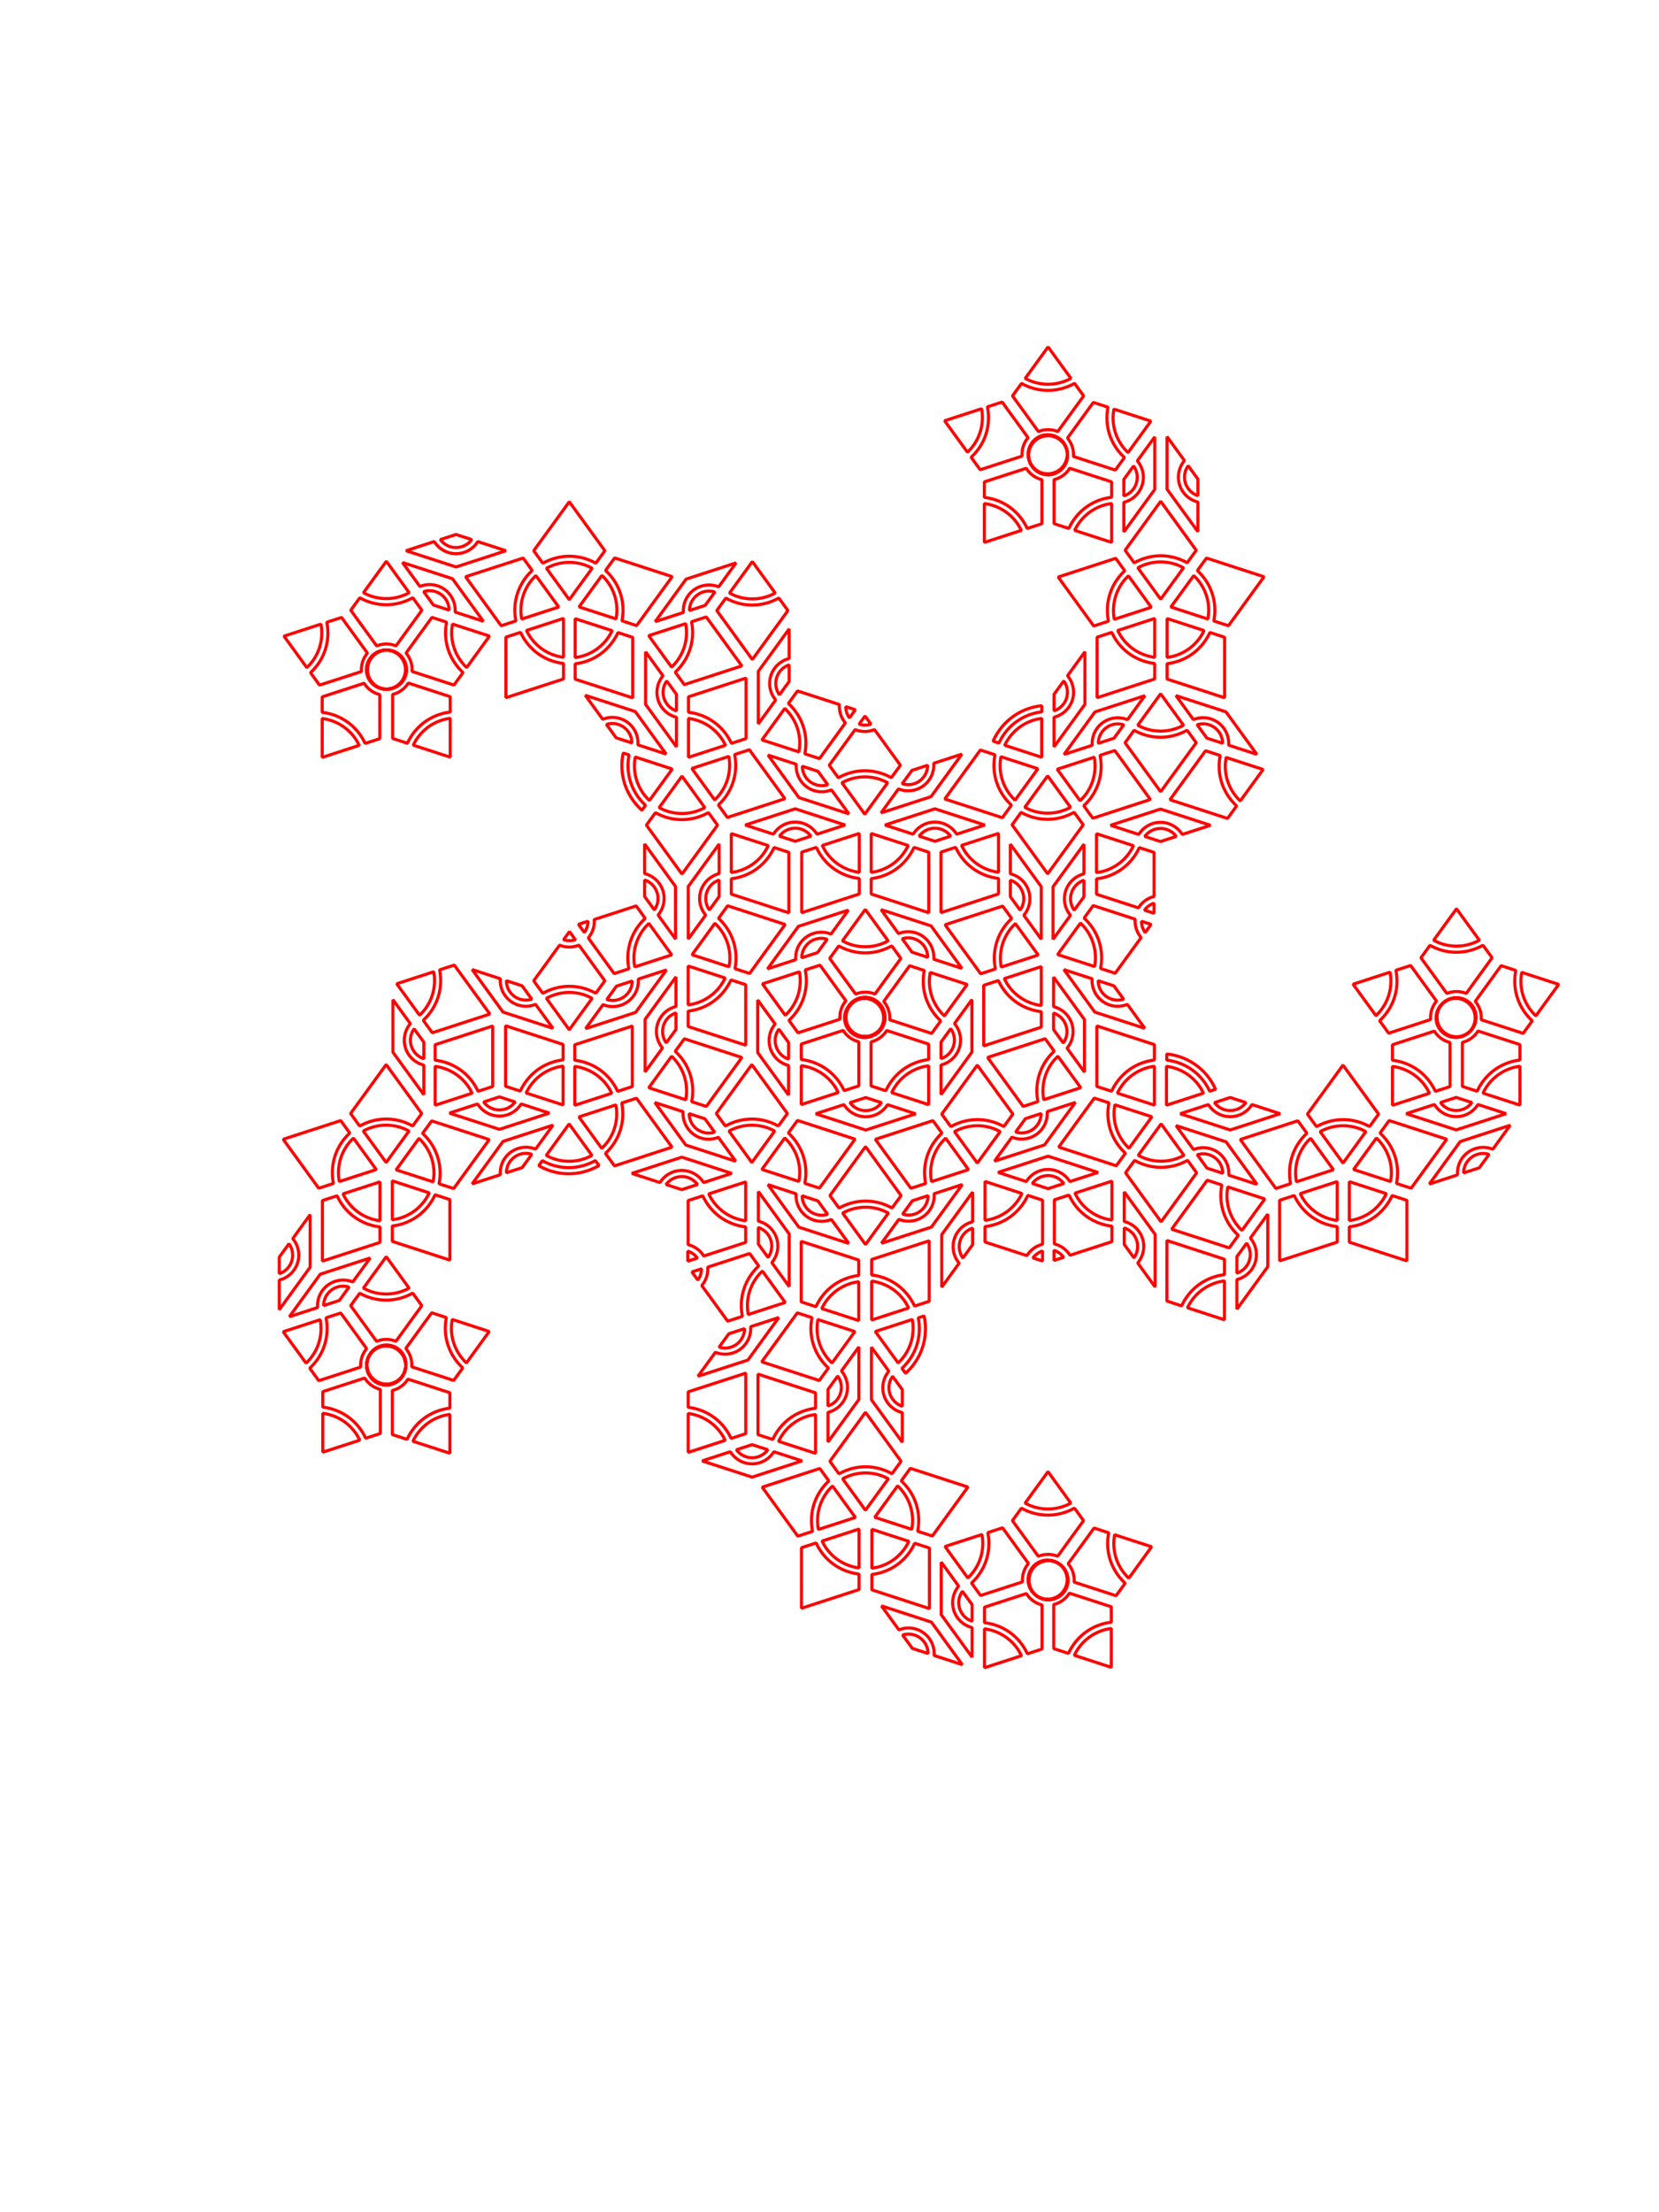 <?xml version="1.0" encoding="UTF-8" standalone="no"?>
<!-- Created with Inkscape (http://www.inkscape.org/) -->

<svg
   xmlns:dc="http://purl.org/dc/elements/1.1/"
   xmlns:cc="http://creativecommons.org/ns#"
   xmlns:rdf="http://www.w3.org/1999/02/22-rdf-syntax-ns#"
   xmlns:svg="http://www.w3.org/2000/svg"
   xmlns="http://www.w3.org/2000/svg"
   xmlns:xlink="http://www.w3.org/1999/xlink"
   xmlns:sodipodi="http://sodipodi.sourceforge.net/DTD/sodipodi-0.dtd"
   xmlns:inkscape="http://www.inkscape.org/namespaces/inkscape"
   width="6in"
   height="8in"
   viewBox="0 0 540 720"
   id="svg4136"
   version="1.1"
   inkscape:version="0.91 r13725"
   sodipodi:docname="penrose-curves-c6-clean-other.svg">
  <defs
     id="defs4138" />
  <sodipodi:namedview
     id="base"
     pagecolor="#ffffff"
     bordercolor="#666666"
     borderopacity="1.0"
     inkscape:pageopacity="0.0"
     inkscape:pageshadow="2"
     inkscape:zoom="0.98994949"
     inkscape:cx="261.4787"
     inkscape:cy="406.77736"
     inkscape:document-units="px"
     inkscape:current-layer="layer1"
     showgrid="false"
     units="in"
     height="12in"
     width="8in"
     inkscape:object-paths="true"
     inkscape:snap-intersection-paths="true"
     inkscape:object-nodes="true"
     inkscape:snap-smooth-nodes="true"
     inkscape:snap-object-midpoints="true"
     inkscape:snap-center="true"
     inkscape:snap-global="true"
     inkscape:window-width="1912"
     inkscape:window-height="1057"
     inkscape:window-x="0"
     inkscape:window-y="0"
     inkscape:window-maximized="1" />
  <g
     inkscape:label="Calque 1"
     inkscape:groupmode="layer"
     id="layer1"
     transform="translate(0,-332.362)"
     style="display:inline">
    <g
       id="g44651"
       inkscape:transform-center-x="-17.701974"
       inkscape:transform-center-y="-3.3664789">
      <use
         style="opacity:1"
         height="100%"
         width="100%"
         transform="matrix(0.309,0.951,-0.951,0.309,825.558,190.695)"
         id="use11642"
         inkscape:transform-center-y="79.971077"
         inkscape:transform-center-x="561.91671"
         xlink:href="#g11011"
         y="0"
         x="0" />
      <use
         style="opacity:1"
         height="100%"
         width="100%"
         transform="matrix(-0.809,0.588,-0.588,-0.809,899.308,1034.774)"
         id="use11644"
         inkscape:transform-center-y="-438.72823"
         inkscape:transform-center-x="204.06451"
         xlink:href="#g11011"
         y="0"
         x="0" />
      <use
         style="opacity:1"
         height="100%"
         width="100%"
         transform="matrix(-0.809,-0.588,0.588,-0.809,119.33,1365.75)"
         id="use11646"
         inkscape:transform-center-y="-378.41175"
         inkscape:transform-center-x="-300.37416"
         xlink:href="#g11011"
         y="0"
         x="0" />
      <use
         style="opacity:1"
         height="100%"
         width="100%"
         transform="matrix(0.309,-0.951,0.951,0.309,-436.473,726.224)"
         id="use11648"
         inkscape:transform-center-y="196.88025"
         inkscape:transform-center-x="-532.14816"
         xlink:href="#g11011"
         y="0"
         x="0" />
      <g
         style="opacity:1"
         transform="matrix(1,0,0,-1,0,1340.991)"
         inkscape:label="#g11667"
         id="g11011">
        <g
           id="use10956"
           style="display:inline;opacity:1;stroke-linejoin:bevel"
           transform="matrix(-0.809,0.588,-0.588,-0.809,870.747,1149.416)">
          <path
             id="path43335"
             style="color:#000000;font-style:normal;font-variant:normal;font-weight:normal;font-stretch:normal;font-size:medium;line-height:normal;font-family:sans-serif;text-indent:0;text-align:start;text-decoration:none;text-decoration-line:none;text-decoration-style:solid;text-decoration-color:#000000;letter-spacing:normal;word-spacing:normal;text-transform:none;direction:ltr;block-progression:tb;writing-mode:lr-tb;baseline-shift:baseline;text-anchor:start;white-space:normal;clip-rule:nonzero;display:inline;overflow:visible;visibility:visible;opacity:1;isolation:auto;mix-blend-mode:normal;color-interpolation:sRGB;color-interpolation-filters:linearRGB;solid-color:#000000;solid-opacity:1;fill:none;fill-opacity:1;fill-rule:evenodd;stroke:#ff0000;stroke-width:1;stroke-linecap:butt;stroke-linejoin:bevel;stroke-miterlimit:4;stroke-dasharray:none;stroke-dashoffset:0;stroke-opacity:1;color-rendering:auto;image-rendering:auto;shape-rendering:auto;text-rendering:auto;enable-background:accumulate"
             d="m 224.023,702.998 10.052,13.834 -1.9e-4,17.1 -5.67,-7.804 c 1.23,-1.455 1.975,-3.332 1.975,-5.38 0,-3.913 -2.716,-7.203 -6.357,-8.104 l -6.9e-4,-9.645 10.052,13.834 m -10.052,3.266 -0.001,-5.385 c 0.559,0.184 1.083,0.438 1.561,0.76 1.69,1.14 2.799,3.074 2.799,5.276 1e-5,1.387 -0.445,2.663 -1.193,3.706 l -3.165,-4.356 -10e-4,-5.385 c 0.559,0.184 1.083,0.438 1.561,0.76 1.69,1.14 2.799,3.074 2.799,5.276 1e-5,1.387 -0.445,2.663 -1.193,3.706 l -3.165,-4.356 -0.001,-5.385"
             inkscape:connector-curvature="0"
             sodipodi:nodetypes="ccccsccccccsccccsccc" />
        </g>
        <g
           id="use10973"
           style="display:inline;opacity:1"
           transform="matrix(-1,0,0,1,444.046,-27.638)">
          <path
             style="color:#000000;font-style:normal;font-variant:normal;font-weight:normal;font-stretch:normal;font-size:medium;line-height:normal;font-family:sans-serif;text-indent:0;text-align:start;text-decoration:none;text-decoration-line:none;text-decoration-style:solid;text-decoration-color:#000000;letter-spacing:normal;word-spacing:normal;text-transform:none;direction:ltr;block-progression:tb;writing-mode:lr-tb;baseline-shift:baseline;text-anchor:start;white-space:normal;clip-rule:nonzero;display:inline;overflow:visible;visibility:visible;opacity:1;isolation:auto;mix-blend-mode:normal;color-interpolation:sRGB;color-interpolation-filters:linearRGB;solid-color:#000000;solid-opacity:1;fill:none;fill-opacity:1;fill-rule:evenodd;stroke:#ff0000;stroke-width:1;stroke-linecap:butt;stroke-linejoin:bevel;stroke-miterlimit:4;stroke-dasharray:none;stroke-dashoffset:0;stroke-opacity:1;color-rendering:auto;image-rendering:auto;shape-rendering:auto;text-rendering:auto;enable-background:accumulate"
             d="m 200.053,719.443 -11.58,15.938 18.735,6.088 2.966,-4.082 c -3.494,-3.209 -5.701,-7.798 -5.701,-12.907 0,-1.194 0.123,-2.36 0.351,-3.488 l -4.772,-1.55 -11.58,15.938 m 22.874,0.392 7.44,-10.241 -12.04,-3.912 c -0.172,0.929 -0.273,1.882 -0.273,2.861 3e-5,4.457 1.877,8.46 4.873,11.293 l 7.44,-10.241"
             id="path43379"
             inkscape:connector-curvature="0"
             sodipodi:nodetypes="ccccsccccccscc" />
        </g>
        <g
           id="use10975"
           style="display:inline;opacity:1"
           transform="matrix(-0.309,0.951,0.951,0.309,-384.338,305.063)">
          <path
             style="color:#000000;font-style:normal;font-variant:normal;font-weight:normal;font-stretch:normal;font-size:medium;line-height:normal;font-family:sans-serif;text-indent:0;text-align:start;text-decoration:none;text-decoration-line:none;text-decoration-style:solid;text-decoration-color:#000000;letter-spacing:normal;word-spacing:normal;text-transform:none;direction:ltr;block-progression:tb;writing-mode:lr-tb;baseline-shift:baseline;text-anchor:start;white-space:normal;clip-rule:nonzero;display:inline;overflow:visible;visibility:visible;opacity:1;isolation:auto;mix-blend-mode:normal;color-interpolation:sRGB;color-interpolation-filters:linearRGB;solid-color:#000000;solid-opacity:1;fill:none;fill-opacity:1;fill-rule:evenodd;stroke:#ff0000;stroke-width:1;stroke-linecap:butt;stroke-linejoin:bevel;stroke-miterlimit:4;stroke-dasharray:none;stroke-dashoffset:0;stroke-opacity:1;color-rendering:auto;image-rendering:auto;shape-rendering:auto;text-rendering:auto;enable-background:accumulate"
             d="m 200.053,719.443 -11.58,15.938 18.735,6.088 2.966,-4.082 c -3.494,-3.209 -5.701,-7.798 -5.701,-12.907 0,-1.194 0.123,-2.36 0.351,-3.488 l -4.772,-1.55 -11.58,15.938 m 22.874,0.392 7.44,-10.241 -12.04,-3.912 c -0.172,0.929 -0.273,1.882 -0.273,2.861 3e-5,4.457 1.877,8.46 4.873,11.293 l 7.44,-10.241"
             id="path43383"
             inkscape:connector-curvature="0"
             sodipodi:nodetypes="ccccsccccccscc" />
        </g>
        <g
           id="use10977"
           style="display:inline;opacity:1"
           transform="matrix(0.809,0.588,0.588,-0.809,-323.926,1195.68)">
          <path
             style="color:#000000;font-style:normal;font-variant:normal;font-weight:normal;font-stretch:normal;font-size:medium;line-height:normal;font-family:sans-serif;text-indent:0;text-align:start;text-decoration:none;text-decoration-line:none;text-decoration-style:solid;text-decoration-color:#000000;letter-spacing:normal;word-spacing:normal;text-transform:none;direction:ltr;block-progression:tb;writing-mode:lr-tb;baseline-shift:baseline;text-anchor:start;white-space:normal;clip-rule:nonzero;display:inline;overflow:visible;visibility:visible;opacity:1;isolation:auto;mix-blend-mode:normal;color-interpolation:sRGB;color-interpolation-filters:linearRGB;solid-color:#000000;solid-opacity:1;fill:none;fill-opacity:1;fill-rule:evenodd;stroke:#ff0000;stroke-width:1;stroke-linecap:butt;stroke-linejoin:bevel;stroke-miterlimit:4;stroke-dasharray:none;stroke-dashoffset:0;stroke-opacity:1;color-rendering:auto;image-rendering:auto;shape-rendering:auto;text-rendering:auto;enable-background:accumulate"
             d="m 200.053,719.443 -11.58,15.938 18.735,6.088 2.966,-4.082 c -3.494,-3.209 -5.701,-7.798 -5.701,-12.907 0,-1.194 0.123,-2.36 0.351,-3.488 l -4.772,-1.55 -11.58,15.938 m 22.874,0.392 7.44,-10.241 -12.04,-3.912 c -0.172,0.929 -0.273,1.882 -0.273,2.861 3e-5,4.457 1.877,8.46 4.873,11.293 l 7.44,-10.241"
             id="path43387"
             inkscape:connector-curvature="0"
             sodipodi:nodetypes="ccccsccccccscc" />
        </g>
        <g
           id="use10987"
           style="display:inline;opacity:1;stroke-linejoin:bevel"
           transform="matrix(-1,0,0,-1,444.046,1393.684)">
          <path
             id="path43339"
             style="color:#000000;font-style:normal;font-variant:normal;font-weight:normal;font-stretch:normal;font-size:medium;line-height:normal;font-family:sans-serif;text-indent:0;text-align:start;text-decoration:none;text-decoration-line:none;text-decoration-style:solid;text-decoration-color:#000000;letter-spacing:normal;word-spacing:normal;text-transform:none;direction:ltr;block-progression:tb;writing-mode:lr-tb;baseline-shift:baseline;text-anchor:start;white-space:normal;clip-rule:nonzero;display:inline;overflow:visible;visibility:visible;opacity:1;isolation:auto;mix-blend-mode:normal;color-interpolation:sRGB;color-interpolation-filters:linearRGB;solid-color:#000000;solid-opacity:1;fill:none;fill-opacity:1;fill-rule:evenodd;stroke:#ff0000;stroke-width:1;stroke-linecap:butt;stroke-linejoin:bevel;stroke-miterlimit:4;stroke-dasharray:none;stroke-dashoffset:0;stroke-opacity:1;color-rendering:auto;image-rendering:auto;shape-rendering:auto;text-rendering:auto;enable-background:accumulate"
             d="m 224.023,702.998 10.052,13.834 -1.9e-4,17.1 -5.67,-7.804 c 1.23,-1.455 1.975,-3.332 1.975,-5.38 0,-3.913 -2.716,-7.203 -6.357,-8.104 l -6.9e-4,-9.645 10.052,13.834 m -10.052,3.266 -0.001,-5.385 c 0.559,0.184 1.083,0.438 1.561,0.76 1.69,1.14 2.799,3.074 2.799,5.276 1e-5,1.387 -0.445,2.663 -1.193,3.706 l -3.165,-4.356 -10e-4,-5.385 c 0.559,0.184 1.083,0.438 1.561,0.76 1.69,1.14 2.799,3.074 2.799,5.276 1e-5,1.387 -0.445,2.663 -1.193,3.706 l -3.165,-4.356 -0.001,-5.385"
             inkscape:connector-curvature="0"
             sodipodi:nodetypes="ccccsccccccsccccsccc" />
        </g>
        <g
           id="use10989"
           style="display:inline;opacity:1;stroke-linejoin:bevel"
           transform="matrix(-1,0,0,-1,458.098,1436.929)">
          <path
             id="path43343"
             style="color:#000000;font-style:normal;font-variant:normal;font-weight:normal;font-stretch:normal;font-size:medium;line-height:normal;font-family:sans-serif;text-indent:0;text-align:start;text-decoration:none;text-decoration-line:none;text-decoration-style:solid;text-decoration-color:#000000;letter-spacing:normal;word-spacing:normal;text-transform:none;direction:ltr;block-progression:tb;writing-mode:lr-tb;baseline-shift:baseline;text-anchor:start;white-space:normal;clip-rule:nonzero;display:inline;overflow:visible;visibility:visible;opacity:1;isolation:auto;mix-blend-mode:normal;color-interpolation:sRGB;color-interpolation-filters:linearRGB;solid-color:#000000;solid-opacity:1;fill:none;fill-opacity:1;fill-rule:evenodd;stroke:#ff0000;stroke-width:1;stroke-linecap:butt;stroke-linejoin:bevel;stroke-miterlimit:4;stroke-dasharray:none;stroke-dashoffset:0;stroke-opacity:1;color-rendering:auto;image-rendering:auto;shape-rendering:auto;text-rendering:auto;enable-background:accumulate"
             d="m 224.023,702.998 10.052,13.834 -1.9e-4,17.1 -5.67,-7.804 c 1.23,-1.455 1.975,-3.332 1.975,-5.38 0,-3.913 -2.716,-7.203 -6.357,-8.104 l -6.9e-4,-9.645 10.052,13.834 m -10.052,3.266 -0.001,-5.385 c 0.559,0.184 1.083,0.438 1.561,0.76 1.69,1.14 2.799,3.074 2.799,5.276 1e-5,1.387 -0.445,2.663 -1.193,3.706 l -3.165,-4.356 -10e-4,-5.385 c 0.559,0.184 1.083,0.438 1.561,0.76 1.69,1.14 2.799,3.074 2.799,5.276 1e-5,1.387 -0.445,2.663 -1.193,3.706 l -3.165,-4.356 -0.001,-5.385"
             inkscape:connector-curvature="0"
             sodipodi:nodetypes="ccccsccccccsccccsccc" />
        </g>
        <g
           id="use10991"
           style="display:inline;opacity:1"
           transform="matrix(0.309,0.951,0.951,-0.309,-535.605,772.135)">
          <path
             style="color:#000000;font-style:normal;font-variant:normal;font-weight:normal;font-stretch:normal;font-size:medium;line-height:normal;font-family:sans-serif;text-indent:0;text-align:start;text-decoration:none;text-decoration-line:none;text-decoration-style:solid;text-decoration-color:#000000;letter-spacing:normal;word-spacing:normal;text-transform:none;direction:ltr;block-progression:tb;writing-mode:lr-tb;baseline-shift:baseline;text-anchor:start;white-space:normal;clip-rule:nonzero;display:inline;overflow:visible;visibility:visible;opacity:1;isolation:auto;mix-blend-mode:normal;color-interpolation:sRGB;color-interpolation-filters:linearRGB;solid-color:#000000;solid-opacity:1;fill:none;fill-opacity:1;fill-rule:evenodd;stroke:#ff0000;stroke-width:1;stroke-linecap:butt;stroke-linejoin:bevel;stroke-miterlimit:4;stroke-dasharray:none;stroke-dashoffset:0;stroke-opacity:1;color-rendering:auto;image-rendering:auto;shape-rendering:auto;text-rendering:auto;enable-background:accumulate"
             d="m 200.053,719.443 -11.58,15.938 18.735,6.088 2.966,-4.082 c -3.494,-3.209 -5.701,-7.798 -5.701,-12.907 0,-1.194 0.123,-2.36 0.351,-3.488 l -4.772,-1.55 -11.58,15.938 m 22.874,0.392 7.44,-10.241 -12.04,-3.912 c -0.172,0.929 -0.273,1.882 -0.273,2.861 3e-5,4.457 1.877,8.46 4.873,11.293 l 7.44,-10.241"
             id="path43391"
             inkscape:connector-curvature="0"
             sodipodi:nodetypes="ccccsccccccscc" />
        </g>
        <g
           id="use10993"
           style="display:inline;opacity:1;stroke-linejoin:bevel"
           transform="matrix(0.809,0.588,-0.588,0.809,452.002,2.564)">
          <path
             id="path43347"
             style="color:#000000;font-style:normal;font-variant:normal;font-weight:normal;font-stretch:normal;font-size:medium;line-height:normal;font-family:sans-serif;text-indent:0;text-align:start;text-decoration:none;text-decoration-line:none;text-decoration-style:solid;text-decoration-color:#000000;letter-spacing:normal;word-spacing:normal;text-transform:none;direction:ltr;block-progression:tb;writing-mode:lr-tb;baseline-shift:baseline;text-anchor:start;white-space:normal;clip-rule:nonzero;display:inline;overflow:visible;visibility:visible;opacity:1;isolation:auto;mix-blend-mode:normal;color-interpolation:sRGB;color-interpolation-filters:linearRGB;solid-color:#000000;solid-opacity:1;fill:none;fill-opacity:1;fill-rule:evenodd;stroke:#ff0000;stroke-width:1;stroke-linecap:butt;stroke-linejoin:bevel;stroke-miterlimit:4;stroke-dasharray:none;stroke-dashoffset:0;stroke-opacity:1;color-rendering:auto;image-rendering:auto;shape-rendering:auto;text-rendering:auto;enable-background:accumulate"
             d="m 224.023,702.998 10.052,13.834 -1.9e-4,17.1 -5.67,-7.804 c 1.23,-1.455 1.975,-3.332 1.975,-5.38 0,-3.913 -2.716,-7.203 -6.357,-8.104 l -6.9e-4,-9.645 10.052,13.834 m -10.052,3.266 -0.001,-5.385 c 0.559,0.184 1.083,0.438 1.561,0.76 1.69,1.14 2.799,3.074 2.799,5.276 1e-5,1.387 -0.445,2.663 -1.193,3.706 l -3.165,-4.356 -10e-4,-5.385 c 0.559,0.184 1.083,0.438 1.561,0.76 1.69,1.14 2.799,3.074 2.799,5.276 1e-5,1.387 -0.445,2.663 -1.193,3.706 l -3.165,-4.356 -0.001,-5.385"
             inkscape:connector-curvature="0"
             sodipodi:nodetypes="ccccsccccccsccccsccc" />
        </g>
        <g
           id="use10995"
           style="display:inline;opacity:1;stroke-linejoin:bevel"
           transform="matrix(0.809,-0.588,0.588,0.809,-403.983,236.841)">
          <path
             id="path43351"
             style="color:#000000;font-style:normal;font-variant:normal;font-weight:normal;font-stretch:normal;font-size:medium;line-height:normal;font-family:sans-serif;text-indent:0;text-align:start;text-decoration:none;text-decoration-line:none;text-decoration-style:solid;text-decoration-color:#000000;letter-spacing:normal;word-spacing:normal;text-transform:none;direction:ltr;block-progression:tb;writing-mode:lr-tb;baseline-shift:baseline;text-anchor:start;white-space:normal;clip-rule:nonzero;display:inline;overflow:visible;visibility:visible;opacity:1;isolation:auto;mix-blend-mode:normal;color-interpolation:sRGB;color-interpolation-filters:linearRGB;solid-color:#000000;solid-opacity:1;fill:none;fill-opacity:1;fill-rule:evenodd;stroke:#ff0000;stroke-width:1;stroke-linecap:butt;stroke-linejoin:bevel;stroke-miterlimit:4;stroke-dasharray:none;stroke-dashoffset:0;stroke-opacity:1;color-rendering:auto;image-rendering:auto;shape-rendering:auto;text-rendering:auto;enable-background:accumulate"
             d="m 224.023,702.998 10.052,13.834 -1.9e-4,17.1 -5.67,-7.804 c 1.23,-1.455 1.975,-3.332 1.975,-5.38 0,-3.913 -2.716,-7.203 -6.357,-8.104 l -6.9e-4,-9.645 10.052,13.834 m -10.052,3.266 -0.001,-5.385 c 0.559,0.184 1.083,0.438 1.561,0.76 1.69,1.14 2.799,3.074 2.799,5.276 1e-5,1.387 -0.445,2.663 -1.193,3.706 l -3.165,-4.356 -10e-4,-5.385 c 0.559,0.184 1.083,0.438 1.561,0.76 1.69,1.14 2.799,3.074 2.799,5.276 1e-5,1.387 -0.445,2.663 -1.193,3.706 l -3.165,-4.356 -0.001,-5.385"
             inkscape:connector-curvature="0"
             sodipodi:nodetypes="ccccsccccccsccccsccc" />
        </g>
        <g
           id="use11007"
           style="display:inline;opacity:1;stroke-linejoin:bevel"
           transform="matrix(-0.309,-0.951,0.951,-0.309,-445.655,1123.341)">
          <path
             id="path43355"
             style="color:#000000;font-style:normal;font-variant:normal;font-weight:normal;font-stretch:normal;font-size:medium;line-height:normal;font-family:sans-serif;text-indent:0;text-align:start;text-decoration:none;text-decoration-line:none;text-decoration-style:solid;text-decoration-color:#000000;letter-spacing:normal;word-spacing:normal;text-transform:none;direction:ltr;block-progression:tb;writing-mode:lr-tb;baseline-shift:baseline;text-anchor:start;white-space:normal;clip-rule:nonzero;display:inline;overflow:visible;visibility:visible;opacity:1;isolation:auto;mix-blend-mode:normal;color-interpolation:sRGB;color-interpolation-filters:linearRGB;solid-color:#000000;solid-opacity:1;fill:none;fill-opacity:1;fill-rule:evenodd;stroke:#ff0000;stroke-width:1;stroke-linecap:butt;stroke-linejoin:bevel;stroke-miterlimit:4;stroke-dasharray:none;stroke-dashoffset:0;stroke-opacity:1;color-rendering:auto;image-rendering:auto;shape-rendering:auto;text-rendering:auto;enable-background:accumulate"
             d="m 224.023,702.998 10.052,13.834 -1.9e-4,17.1 -5.67,-7.804 c 1.23,-1.455 1.975,-3.332 1.975,-5.38 0,-3.913 -2.716,-7.203 -6.357,-8.104 l -6.9e-4,-9.645 10.052,13.834 m -10.052,3.266 -0.001,-5.385 c 0.559,0.184 1.083,0.438 1.561,0.76 1.69,1.14 2.799,3.074 2.799,5.276 1e-5,1.387 -0.445,2.663 -1.193,3.706 l -3.165,-4.356 -10e-4,-5.385 c 0.559,0.184 1.083,0.438 1.561,0.76 1.69,1.14 2.799,3.074 2.799,5.276 1e-5,1.387 -0.445,2.663 -1.193,3.706 l -3.165,-4.356 -0.001,-5.385"
             inkscape:connector-curvature="0"
             sodipodi:nodetypes="ccccsccccccsccccsccc" />
        </g>
        <g
           id="use11696"
           style="display:inline;opacity:1"
           transform="matrix(-0.809,-0.588,-0.588,0.809,790.695,190.586)">
          <path
             style="color:#000000;font-style:normal;font-variant:normal;font-weight:normal;font-stretch:normal;font-size:medium;line-height:normal;font-family:sans-serif;text-indent:0;text-align:start;text-decoration:none;text-decoration-line:none;text-decoration-style:solid;text-decoration-color:#000000;letter-spacing:normal;word-spacing:normal;text-transform:none;direction:ltr;block-progression:tb;writing-mode:lr-tb;baseline-shift:baseline;text-anchor:start;white-space:normal;clip-rule:nonzero;display:inline;overflow:visible;visibility:visible;opacity:1;isolation:auto;mix-blend-mode:normal;color-interpolation:sRGB;color-interpolation-filters:linearRGB;solid-color:#000000;solid-opacity:1;fill:none;fill-opacity:1;fill-rule:evenodd;stroke:#ff0000;stroke-width:1;stroke-linecap:butt;stroke-linejoin:bevel;stroke-miterlimit:4;stroke-dasharray:none;stroke-dashoffset:0;stroke-opacity:1;color-rendering:auto;image-rendering:auto;shape-rendering:auto;text-rendering:auto;enable-background:accumulate"
             d="m 200.053,719.443 -11.58,15.938 18.735,6.088 2.966,-4.082 c -3.494,-3.209 -5.701,-7.798 -5.701,-12.907 0,-1.194 0.123,-2.36 0.351,-3.488 l -4.772,-1.55 -11.58,15.938 m 22.874,0.392 7.44,-10.241 -12.04,-3.912 c -0.172,0.929 -0.273,1.882 -0.273,2.861 3e-5,4.457 1.877,8.46 4.873,11.293 l 7.44,-10.241"
             id="path43395"
             inkscape:connector-curvature="0"
             sodipodi:nodetypes="ccccsccccccscc" />
        </g>
        <g
           id="use11702"
           style="display:inline;opacity:1"
           transform="matrix(-0.809,-0.588,-0.588,0.809,745.247,190.602)">
          <path
             style="color:#000000;font-style:normal;font-variant:normal;font-weight:normal;font-stretch:normal;font-size:medium;line-height:normal;font-family:sans-serif;text-indent:0;text-align:start;text-decoration:none;text-decoration-line:none;text-decoration-style:solid;text-decoration-color:#000000;letter-spacing:normal;word-spacing:normal;text-transform:none;direction:ltr;block-progression:tb;writing-mode:lr-tb;baseline-shift:baseline;text-anchor:start;white-space:normal;clip-rule:nonzero;display:inline;overflow:visible;visibility:visible;opacity:1;isolation:auto;mix-blend-mode:normal;color-interpolation:sRGB;color-interpolation-filters:linearRGB;solid-color:#000000;solid-opacity:1;fill:none;fill-opacity:1;fill-rule:evenodd;stroke:#ff0000;stroke-width:1;stroke-linecap:butt;stroke-linejoin:bevel;stroke-miterlimit:4;stroke-dasharray:none;stroke-dashoffset:0;stroke-opacity:1;color-rendering:auto;image-rendering:auto;shape-rendering:auto;text-rendering:auto;enable-background:accumulate"
             d="m 200.053,719.443 -11.58,15.938 18.735,6.088 2.966,-4.082 c -3.494,-3.209 -5.701,-7.798 -5.701,-12.907 0,-1.194 0.123,-2.36 0.351,-3.488 l -4.772,-1.55 -11.58,15.938 m 22.874,0.392 7.44,-10.241 -12.04,-3.912 c -0.172,0.929 -0.273,1.882 -0.273,2.861 3e-5,4.457 1.877,8.46 4.873,11.293 l 7.44,-10.241"
             id="path43399"
             inkscape:connector-curvature="0"
             sodipodi:nodetypes="ccccsccccccscc" />
        </g>
        <g
           id="use11718"
           style="display:inline;opacity:1"
           transform="matrix(-0.809,0.588,0.588,0.809,-120.479,-27.157)">
          <path
             style="color:#000000;font-style:normal;font-variant:normal;font-weight:normal;font-stretch:normal;font-size:medium;line-height:normal;font-family:sans-serif;text-indent:0;text-align:start;text-decoration:none;text-decoration-line:none;text-decoration-style:solid;text-decoration-color:#000000;letter-spacing:normal;word-spacing:normal;text-transform:none;direction:ltr;block-progression:tb;writing-mode:lr-tb;baseline-shift:baseline;text-anchor:start;white-space:normal;clip-rule:nonzero;display:inline;overflow:visible;visibility:visible;opacity:1;isolation:auto;mix-blend-mode:normal;color-interpolation:sRGB;color-interpolation-filters:linearRGB;solid-color:#000000;solid-opacity:1;fill:none;fill-opacity:1;fill-rule:evenodd;stroke:#ff0000;stroke-width:1;stroke-linecap:butt;stroke-linejoin:bevel;stroke-miterlimit:4;stroke-dasharray:none;stroke-dashoffset:0;stroke-opacity:1;color-rendering:auto;image-rendering:auto;shape-rendering:auto;text-rendering:auto;enable-background:accumulate"
             d="m 200.053,719.443 -11.58,15.938 18.735,6.088 2.966,-4.082 c -3.494,-3.209 -5.701,-7.798 -5.701,-12.907 0,-1.194 0.123,-2.36 0.351,-3.488 l -4.772,-1.55 -11.58,15.938 m 22.874,0.392 7.44,-10.241 -12.04,-3.912 c -0.172,0.929 -0.273,1.882 -0.273,2.861 3e-5,4.457 1.877,8.46 4.873,11.293 l 7.44,-10.241"
             id="path43403"
             inkscape:connector-curvature="0"
             sodipodi:nodetypes="ccccsccccccscc" />
        </g>
        <g
           id="use11720"
           style="display:inline;opacity:1"
           transform="matrix(0.309,-0.951,-0.951,-0.309,805.67,1081.248)">
          <path
             style="color:#000000;font-style:normal;font-variant:normal;font-weight:normal;font-stretch:normal;font-size:medium;line-height:normal;font-family:sans-serif;text-indent:0;text-align:start;text-decoration:none;text-decoration-line:none;text-decoration-style:solid;text-decoration-color:#000000;letter-spacing:normal;word-spacing:normal;text-transform:none;direction:ltr;block-progression:tb;writing-mode:lr-tb;baseline-shift:baseline;text-anchor:start;white-space:normal;clip-rule:nonzero;display:inline;overflow:visible;visibility:visible;opacity:1;isolation:auto;mix-blend-mode:normal;color-interpolation:sRGB;color-interpolation-filters:linearRGB;solid-color:#000000;solid-opacity:1;fill:none;fill-opacity:1;fill-rule:evenodd;stroke:#ff0000;stroke-width:1;stroke-linecap:butt;stroke-linejoin:bevel;stroke-miterlimit:4;stroke-dasharray:none;stroke-dashoffset:0;stroke-opacity:1;color-rendering:auto;image-rendering:auto;shape-rendering:auto;text-rendering:auto;enable-background:accumulate"
             d="m 200.053,719.443 -11.58,15.938 18.735,6.088 2.966,-4.082 c -3.494,-3.209 -5.701,-7.798 -5.701,-12.907 0,-1.194 0.123,-2.36 0.351,-3.488 l -4.772,-1.55 -11.58,15.938 m 22.874,0.392 7.44,-10.241 -12.04,-3.912 c -0.172,0.929 -0.273,1.882 -0.273,2.861 3e-5,4.457 1.877,8.46 4.873,11.293 l 7.44,-10.241"
             id="path43407"
             inkscape:connector-curvature="0"
             sodipodi:nodetypes="ccccsccccccscc" />
        </g>
        <g
           id="use11722"
           style="display:inline;opacity:1;stroke-linejoin:bevel"
           transform="matrix(0.309,0.951,-0.951,0.309,816.154,332.937)">
          <path
             id="path43359"
             style="color:#000000;font-style:normal;font-variant:normal;font-weight:normal;font-stretch:normal;font-size:medium;line-height:normal;font-family:sans-serif;text-indent:0;text-align:start;text-decoration:none;text-decoration-line:none;text-decoration-style:solid;text-decoration-color:#000000;letter-spacing:normal;word-spacing:normal;text-transform:none;direction:ltr;block-progression:tb;writing-mode:lr-tb;baseline-shift:baseline;text-anchor:start;white-space:normal;clip-rule:nonzero;display:inline;overflow:visible;visibility:visible;opacity:1;isolation:auto;mix-blend-mode:normal;color-interpolation:sRGB;color-interpolation-filters:linearRGB;solid-color:#000000;solid-opacity:1;fill:none;fill-opacity:1;fill-rule:evenodd;stroke:#ff0000;stroke-width:1;stroke-linecap:butt;stroke-linejoin:bevel;stroke-miterlimit:4;stroke-dasharray:none;stroke-dashoffset:0;stroke-opacity:1;color-rendering:auto;image-rendering:auto;shape-rendering:auto;text-rendering:auto;enable-background:accumulate"
             d="m 224.023,702.998 10.052,13.834 -1.9e-4,17.1 -5.67,-7.804 c 1.23,-1.455 1.975,-3.332 1.975,-5.38 0,-3.913 -2.716,-7.203 -6.357,-8.104 l -6.9e-4,-9.645 10.052,13.834 m -10.052,3.266 -0.001,-5.385 c 0.559,0.184 1.083,0.438 1.561,0.76 1.69,1.14 2.799,3.074 2.799,5.276 1e-5,1.387 -0.445,2.663 -1.193,3.706 l -3.165,-4.356 -10e-4,-5.385 c 0.559,0.184 1.083,0.438 1.561,0.76 1.69,1.14 2.799,3.074 2.799,5.276 1e-5,1.387 -0.445,2.663 -1.193,3.706 l -3.165,-4.356 -0.001,-5.385"
             inkscape:connector-curvature="0"
             sodipodi:nodetypes="ccccsccccccsccccsccc" />
        </g>
        <g
           id="use11724"
           style="display:inline;opacity:1;stroke-linejoin:bevel"
           transform="matrix(-0.809,-0.588,0.588,-0.809,-21.997,1496.934)">
          <path
             id="path43363"
             style="color:#000000;font-style:normal;font-variant:normal;font-weight:normal;font-stretch:normal;font-size:medium;line-height:normal;font-family:sans-serif;text-indent:0;text-align:start;text-decoration:none;text-decoration-line:none;text-decoration-style:solid;text-decoration-color:#000000;letter-spacing:normal;word-spacing:normal;text-transform:none;direction:ltr;block-progression:tb;writing-mode:lr-tb;baseline-shift:baseline;text-anchor:start;white-space:normal;clip-rule:nonzero;display:inline;overflow:visible;visibility:visible;opacity:1;isolation:auto;mix-blend-mode:normal;color-interpolation:sRGB;color-interpolation-filters:linearRGB;solid-color:#000000;solid-opacity:1;fill:none;fill-opacity:1;fill-rule:evenodd;stroke:#ff0000;stroke-width:1;stroke-linecap:butt;stroke-linejoin:bevel;stroke-miterlimit:4;stroke-dasharray:none;stroke-dashoffset:0;stroke-opacity:1;color-rendering:auto;image-rendering:auto;shape-rendering:auto;text-rendering:auto;enable-background:accumulate"
             d="m 224.023,702.998 10.052,13.834 -1.9e-4,17.1 -5.67,-7.804 c 1.23,-1.455 1.975,-3.332 1.975,-5.38 0,-3.913 -2.716,-7.203 -6.357,-8.104 l -6.9e-4,-9.645 10.052,13.834 m -10.052,3.266 -0.001,-5.385 c 0.559,0.184 1.083,0.438 1.561,0.76 1.69,1.14 2.799,3.074 2.799,5.276 1e-5,1.387 -0.445,2.663 -1.193,3.706 l -3.165,-4.356 -10e-4,-5.385 c 0.559,0.184 1.083,0.438 1.561,0.76 1.69,1.14 2.799,3.074 2.799,5.276 1e-5,1.387 -0.445,2.663 -1.193,3.706 l -3.165,-4.356 -0.001,-5.385"
             inkscape:connector-curvature="0"
             sodipodi:nodetypes="ccccsccccccsccccsccc" />
        </g>
        <g
           id="use11726"
           style="display:inline;opacity:1"
           transform="matrix(-0.309,0.951,0.951,0.309,-435.164,375.02)">
          <path
             style="color:#000000;font-style:normal;font-variant:normal;font-weight:normal;font-stretch:normal;font-size:medium;line-height:normal;font-family:sans-serif;text-indent:0;text-align:start;text-decoration:none;text-decoration-line:none;text-decoration-style:solid;text-decoration-color:#000000;letter-spacing:normal;word-spacing:normal;text-transform:none;direction:ltr;block-progression:tb;writing-mode:lr-tb;baseline-shift:baseline;text-anchor:start;white-space:normal;clip-rule:nonzero;display:inline;overflow:visible;visibility:visible;opacity:1;isolation:auto;mix-blend-mode:normal;color-interpolation:sRGB;color-interpolation-filters:linearRGB;solid-color:#000000;solid-opacity:1;fill:none;fill-opacity:1;fill-rule:evenodd;stroke:#ff0000;stroke-width:1;stroke-linecap:butt;stroke-linejoin:bevel;stroke-miterlimit:4;stroke-dasharray:none;stroke-dashoffset:0;stroke-opacity:1;color-rendering:auto;image-rendering:auto;shape-rendering:auto;text-rendering:auto;enable-background:accumulate"
             d="m 200.053,719.443 -11.58,15.938 18.735,6.088 2.966,-4.082 c -3.494,-3.209 -5.701,-7.798 -5.701,-12.907 0,-1.194 0.123,-2.36 0.351,-3.488 l -4.772,-1.55 -11.58,15.938 m 22.874,0.392 7.44,-10.241 -12.04,-3.912 c -0.172,0.929 -0.273,1.882 -0.273,2.861 3e-5,4.457 1.877,8.46 4.873,11.293 l 7.44,-10.241"
             id="path43411"
             inkscape:connector-curvature="0"
             sodipodi:nodetypes="ccccsccccccscc" />
        </g>
        <g
           id="use11728"
           style="display:inline;opacity:1"
           transform="matrix(0.809,0.588,0.588,-0.809,-420.2,1265.661)">
          <path
             style="color:#000000;font-style:normal;font-variant:normal;font-weight:normal;font-stretch:normal;font-size:medium;line-height:normal;font-family:sans-serif;text-indent:0;text-align:start;text-decoration:none;text-decoration-line:none;text-decoration-style:solid;text-decoration-color:#000000;letter-spacing:normal;word-spacing:normal;text-transform:none;direction:ltr;block-progression:tb;writing-mode:lr-tb;baseline-shift:baseline;text-anchor:start;white-space:normal;clip-rule:nonzero;display:inline;overflow:visible;visibility:visible;opacity:1;isolation:auto;mix-blend-mode:normal;color-interpolation:sRGB;color-interpolation-filters:linearRGB;solid-color:#000000;solid-opacity:1;fill:none;fill-opacity:1;fill-rule:evenodd;stroke:#ff0000;stroke-width:1;stroke-linecap:butt;stroke-linejoin:bevel;stroke-miterlimit:4;stroke-dasharray:none;stroke-dashoffset:0;stroke-opacity:1;color-rendering:auto;image-rendering:auto;shape-rendering:auto;text-rendering:auto;enable-background:accumulate"
             d="m 200.053,719.443 -11.58,15.938 18.735,6.088 2.966,-4.082 c -3.494,-3.209 -5.701,-7.798 -5.701,-12.907 0,-1.194 0.123,-2.36 0.351,-3.488 l -4.772,-1.55 -11.58,15.938 m 22.874,0.392 7.44,-10.241 -12.04,-3.912 c -0.172,0.929 -0.273,1.882 -0.273,2.861 3e-5,4.457 1.877,8.46 4.873,11.293 l 7.44,-10.241"
             id="path43415"
             inkscape:connector-curvature="0"
             sodipodi:nodetypes="ccccsccccccscc" />
        </g>
        <g
           id="use11730"
           style="display:inline;opacity:1"
           transform="matrix(0.809,-0.588,-0.588,-0.809,431.477,1526.665)">
          <path
             style="color:#000000;font-style:normal;font-variant:normal;font-weight:normal;font-stretch:normal;font-size:medium;line-height:normal;font-family:sans-serif;text-indent:0;text-align:start;text-decoration:none;text-decoration-line:none;text-decoration-style:solid;text-decoration-color:#000000;letter-spacing:normal;word-spacing:normal;text-transform:none;direction:ltr;block-progression:tb;writing-mode:lr-tb;baseline-shift:baseline;text-anchor:start;white-space:normal;clip-rule:nonzero;display:inline;overflow:visible;visibility:visible;opacity:1;isolation:auto;mix-blend-mode:normal;color-interpolation:sRGB;color-interpolation-filters:linearRGB;solid-color:#000000;solid-opacity:1;fill:none;fill-opacity:1;fill-rule:evenodd;stroke:#ff0000;stroke-width:1;stroke-linecap:butt;stroke-linejoin:bevel;stroke-miterlimit:4;stroke-dasharray:none;stroke-dashoffset:0;stroke-opacity:1;color-rendering:auto;image-rendering:auto;shape-rendering:auto;text-rendering:auto;enable-background:accumulate"
             d="m 200.053,719.443 -11.58,15.938 18.735,6.088 2.966,-4.082 c -3.494,-3.209 -5.701,-7.798 -5.701,-12.907 0,-1.194 0.123,-2.36 0.351,-3.488 l -4.772,-1.55 -11.58,15.938 m 22.874,0.392 7.44,-10.241 -12.04,-3.912 c -0.172,0.929 -0.273,1.882 -0.273,2.861 3e-5,4.457 1.877,8.46 4.873,11.293 l 7.44,-10.241"
             id="path43419"
             inkscape:connector-curvature="0"
             sodipodi:nodetypes="ccccsccccccscc" />
        </g>
        <g
           id="use11732"
           style="display:inline;opacity:1"
           transform="matrix(-1,0,0,1,407.272,85.574)">
          <path
             style="color:#000000;font-style:normal;font-variant:normal;font-weight:normal;font-stretch:normal;font-size:medium;line-height:normal;font-family:sans-serif;text-indent:0;text-align:start;text-decoration:none;text-decoration-line:none;text-decoration-style:solid;text-decoration-color:#000000;letter-spacing:normal;word-spacing:normal;text-transform:none;direction:ltr;block-progression:tb;writing-mode:lr-tb;baseline-shift:baseline;text-anchor:start;white-space:normal;clip-rule:nonzero;display:inline;overflow:visible;visibility:visible;opacity:1;isolation:auto;mix-blend-mode:normal;color-interpolation:sRGB;color-interpolation-filters:linearRGB;solid-color:#000000;solid-opacity:1;fill:none;fill-opacity:1;fill-rule:evenodd;stroke:#ff0000;stroke-width:1;stroke-linecap:butt;stroke-linejoin:bevel;stroke-miterlimit:4;stroke-dasharray:none;stroke-dashoffset:0;stroke-opacity:1;color-rendering:auto;image-rendering:auto;shape-rendering:auto;text-rendering:auto;enable-background:accumulate"
             d="m 200.053,719.443 -11.58,15.938 18.735,6.088 2.966,-4.082 c -3.494,-3.209 -5.701,-7.798 -5.701,-12.907 0,-1.194 0.123,-2.36 0.351,-3.488 l -4.772,-1.55 -11.58,15.938 m 22.874,0.392 7.44,-10.241 -12.04,-3.912 c -0.172,0.929 -0.273,1.882 -0.273,2.861 3e-5,4.457 1.877,8.46 4.873,11.293 l 7.44,-10.241"
             id="path43423"
             inkscape:connector-curvature="0"
             sodipodi:nodetypes="ccccsccccccscc" />
        </g>
        <g
           id="use11738"
           style="display:inline;opacity:1"
           transform="matrix(-0.309,-0.951,-0.951,0.309,942.889,797.326)">
          <path
             style="color:#000000;font-style:normal;font-variant:normal;font-weight:normal;font-stretch:normal;font-size:medium;line-height:normal;font-family:sans-serif;text-indent:0;text-align:start;text-decoration:none;text-decoration-line:none;text-decoration-style:solid;text-decoration-color:#000000;letter-spacing:normal;word-spacing:normal;text-transform:none;direction:ltr;block-progression:tb;writing-mode:lr-tb;baseline-shift:baseline;text-anchor:start;white-space:normal;clip-rule:nonzero;display:inline;overflow:visible;visibility:visible;opacity:1;isolation:auto;mix-blend-mode:normal;color-interpolation:sRGB;color-interpolation-filters:linearRGB;solid-color:#000000;solid-opacity:1;fill:none;fill-opacity:1;fill-rule:evenodd;stroke:#ff0000;stroke-width:1;stroke-linecap:butt;stroke-linejoin:bevel;stroke-miterlimit:4;stroke-dasharray:none;stroke-dashoffset:0;stroke-opacity:1;color-rendering:auto;image-rendering:auto;shape-rendering:auto;text-rendering:auto;enable-background:accumulate"
             d="m 200.053,719.443 -11.58,15.938 18.735,6.088 2.966,-4.082 c -3.494,-3.209 -5.701,-7.798 -5.701,-12.907 0,-1.194 0.123,-2.36 0.351,-3.488 l -4.772,-1.55 -11.58,15.938 m 22.874,0.392 7.44,-10.241 -12.04,-3.912 c -0.172,0.929 -0.273,1.882 -0.273,2.861 3e-5,4.457 1.877,8.46 4.873,11.293 l 7.44,-10.241"
             id="path43427"
             inkscape:connector-curvature="0"
             sodipodi:nodetypes="ccccsccccccscc" />
        </g>
        <g
           id="use11746"
           style="display:inline;opacity:1;stroke-linejoin:bevel"
           transform="matrix(-0.809,-0.588,0.588,-0.809,-104.236,1383.72)">
          <path
             id="path43367"
             style="color:#000000;font-style:normal;font-variant:normal;font-weight:normal;font-stretch:normal;font-size:medium;line-height:normal;font-family:sans-serif;text-indent:0;text-align:start;text-decoration:none;text-decoration-line:none;text-decoration-style:solid;text-decoration-color:#000000;letter-spacing:normal;word-spacing:normal;text-transform:none;direction:ltr;block-progression:tb;writing-mode:lr-tb;baseline-shift:baseline;text-anchor:start;white-space:normal;clip-rule:nonzero;display:inline;overflow:visible;visibility:visible;opacity:1;isolation:auto;mix-blend-mode:normal;color-interpolation:sRGB;color-interpolation-filters:linearRGB;solid-color:#000000;solid-opacity:1;fill:none;fill-opacity:1;fill-rule:evenodd;stroke:#ff0000;stroke-width:1;stroke-linecap:butt;stroke-linejoin:bevel;stroke-miterlimit:4;stroke-dasharray:none;stroke-dashoffset:0;stroke-opacity:1;color-rendering:auto;image-rendering:auto;shape-rendering:auto;text-rendering:auto;enable-background:accumulate"
             d="m 224.023,702.998 10.052,13.834 -1.9e-4,17.1 -5.67,-7.804 c 1.23,-1.455 1.975,-3.332 1.975,-5.38 0,-3.913 -2.716,-7.203 -6.357,-8.104 l -6.9e-4,-9.645 10.052,13.834 m -10.052,3.266 -0.001,-5.385 c 0.559,0.184 1.083,0.438 1.561,0.76 1.69,1.14 2.799,3.074 2.799,5.276 1e-5,1.387 -0.445,2.663 -1.193,3.706 l -3.165,-4.356 -10e-4,-5.385 c 0.559,0.184 1.083,0.438 1.561,0.76 1.69,1.14 2.799,3.074 2.799,5.276 1e-5,1.387 -0.445,2.663 -1.193,3.706 l -3.165,-4.356 -0.001,-5.385"
             inkscape:connector-curvature="0"
             sodipodi:nodetypes="ccccsccccccsccccsccc" />
        </g>
        <g
           id="use11828"
           style="display:inline;opacity:1;stroke-linejoin:bevel"
           transform="matrix(0.309,0.951,-0.951,0.309,756.651,376.166)">
          <path
             id="path43371"
             style="color:#000000;font-style:normal;font-variant:normal;font-weight:normal;font-stretch:normal;font-size:medium;line-height:normal;font-family:sans-serif;text-indent:0;text-align:start;text-decoration:none;text-decoration-line:none;text-decoration-style:solid;text-decoration-color:#000000;letter-spacing:normal;word-spacing:normal;text-transform:none;direction:ltr;block-progression:tb;writing-mode:lr-tb;baseline-shift:baseline;text-anchor:start;white-space:normal;clip-rule:nonzero;display:inline;overflow:visible;visibility:visible;opacity:1;isolation:auto;mix-blend-mode:normal;color-interpolation:sRGB;color-interpolation-filters:linearRGB;solid-color:#000000;solid-opacity:1;fill:none;fill-opacity:1;fill-rule:evenodd;stroke:#ff0000;stroke-width:1;stroke-linecap:butt;stroke-linejoin:bevel;stroke-miterlimit:4;stroke-dasharray:none;stroke-dashoffset:0;stroke-opacity:1;color-rendering:auto;image-rendering:auto;shape-rendering:auto;text-rendering:auto;enable-background:accumulate"
             d="m 224.023,702.998 10.052,13.834 -1.9e-4,17.1 -5.67,-7.804 c 1.23,-1.455 1.975,-3.332 1.975,-5.38 0,-3.913 -2.716,-7.203 -6.357,-8.104 l -6.9e-4,-9.645 10.052,13.834 m -10.052,3.266 -0.001,-5.385 c 0.559,0.184 1.083,0.438 1.561,0.76 1.69,1.14 2.799,3.074 2.799,5.276 1e-5,1.387 -0.445,2.663 -1.193,3.706 l -3.165,-4.356 -10e-4,-5.385 c 0.559,0.184 1.083,0.438 1.561,0.76 1.69,1.14 2.799,3.074 2.799,5.276 1e-5,1.387 -0.445,2.663 -1.193,3.706 l -3.165,-4.356 -0.001,-5.385"
             inkscape:connector-curvature="0"
             sodipodi:nodetypes="ccccsccccccsccccsccc" />
        </g>
        <g
           id="use11836"
           style="display:inline;opacity:1;stroke-linejoin:bevel"
           transform="matrix(0.309,-0.951,0.951,0.309,-605.608,825.207)">
          <path
             id="path43375"
             style="color:#000000;font-style:normal;font-variant:normal;font-weight:normal;font-stretch:normal;font-size:medium;line-height:normal;font-family:sans-serif;text-indent:0;text-align:start;text-decoration:none;text-decoration-line:none;text-decoration-style:solid;text-decoration-color:#000000;letter-spacing:normal;word-spacing:normal;text-transform:none;direction:ltr;block-progression:tb;writing-mode:lr-tb;baseline-shift:baseline;text-anchor:start;white-space:normal;clip-rule:nonzero;display:inline;overflow:visible;visibility:visible;opacity:1;isolation:auto;mix-blend-mode:normal;color-interpolation:sRGB;color-interpolation-filters:linearRGB;solid-color:#000000;solid-opacity:1;fill:none;fill-opacity:1;fill-rule:evenodd;stroke:#ff0000;stroke-width:1;stroke-linecap:butt;stroke-linejoin:bevel;stroke-miterlimit:4;stroke-dasharray:none;stroke-dashoffset:0;stroke-opacity:1;color-rendering:auto;image-rendering:auto;shape-rendering:auto;text-rendering:auto;enable-background:accumulate"
             d="m 224.023,702.998 10.052,13.834 -1.9e-4,17.1 -5.67,-7.804 c 1.23,-1.455 1.975,-3.332 1.975,-5.38 0,-3.913 -2.716,-7.203 -6.357,-8.104 l -6.9e-4,-9.645 10.052,13.834 m -10.052,3.266 -0.001,-5.385 c 0.559,0.184 1.083,0.438 1.561,0.76 1.69,1.14 2.799,3.074 2.799,5.276 1e-5,1.387 -0.445,2.663 -1.193,3.706 l -3.165,-4.356 -10e-4,-5.385 c 0.559,0.184 1.083,0.438 1.561,0.76 1.69,1.14 2.799,3.074 2.799,5.276 1e-5,1.387 -0.445,2.663 -1.193,3.706 l -3.165,-4.356 -0.001,-5.385"
             inkscape:connector-curvature="0"
             sodipodi:nodetypes="ccccsccccccsccccsccc" />
        </g>
        <g
           id="use17548"
           style="display:inline;opacity:1"
           transform="matrix(-0.809,0.588,0.588,0.809,-1.443,-27.181)">
          <path
             style="color:#000000;font-style:normal;font-variant:normal;font-weight:normal;font-stretch:normal;font-size:medium;line-height:normal;font-family:sans-serif;text-indent:0;text-align:start;text-decoration:none;text-decoration-line:none;text-decoration-style:solid;text-decoration-color:#000000;letter-spacing:normal;word-spacing:normal;text-transform:none;direction:ltr;block-progression:tb;writing-mode:lr-tb;baseline-shift:baseline;text-anchor:start;white-space:normal;clip-rule:nonzero;display:inline;overflow:visible;visibility:visible;opacity:1;isolation:auto;mix-blend-mode:normal;color-interpolation:sRGB;color-interpolation-filters:linearRGB;solid-color:#000000;solid-opacity:1;fill:none;fill-opacity:1;fill-rule:evenodd;stroke:#ff0000;stroke-width:1;stroke-linecap:butt;stroke-linejoin:bevel;stroke-miterlimit:4;stroke-dasharray:none;stroke-dashoffset:0;stroke-opacity:1;color-rendering:auto;image-rendering:auto;shape-rendering:auto;text-rendering:auto;enable-background:accumulate"
             d="m 193.562,737.036 13.646,4.433 2.966,-4.082 c -3.494,-3.209 -5.7,-7.797 -5.7,-12.906 0,-1.193 0.122,-2.36 0.349,-3.486 l -4.773,-1.552 -8.433,11.607 c 1.23,1.456 1.975,3.332 1.975,5.38 0,0.204 -0.017,0.404 -0.032,0.605 l 13.646,4.433 m 4.139,-5.697 7.439,-10.24 -12.038,-3.912 c -0.172,0.928 -0.274,1.881 -0.274,2.86 3e-5,4.457 1.877,8.46 4.873,11.292 l 7.439,-10.24"
             id="path43275"
             inkscape:connector-curvature="0"
             sodipodi:nodetypes="cccscccccccccscc" />
          <path
             inkscape:connector-curvature="0"
             style="color:#000000;font-style:normal;font-variant:normal;font-weight:normal;font-stretch:normal;font-size:medium;line-height:normal;font-family:sans-serif;text-indent:0;text-align:start;text-decoration:none;text-decoration-line:none;text-decoration-style:solid;text-decoration-color:#000000;letter-spacing:normal;word-spacing:normal;text-transform:none;direction:ltr;block-progression:tb;writing-mode:lr-tb;baseline-shift:baseline;text-anchor:start;white-space:normal;clip-rule:nonzero;display:inline;overflow:visible;visibility:visible;opacity:1;isolation:auto;mix-blend-mode:normal;color-interpolation:sRGB;color-interpolation-filters:linearRGB;solid-color:#000000;solid-opacity:1;fill:none;fill-opacity:1;fill-rule:evenodd;stroke:#ff0000;stroke-width:1;stroke-linecap:butt;stroke-linejoin:bevel;stroke-miterlimit:4;stroke-dasharray:none;stroke-dashoffset:0;stroke-opacity:1;color-rendering:auto;image-rendering:auto;shape-rendering:auto;text-rendering:auto;enable-background:accumulate"
             d="m 188.979,731.285 c 1.587,1.154 2.615,3.025 2.615,5.147 7e-5,0.689 -0.108,1.352 -0.309,1.972 -0.607,1.866 -2.069,3.422 -4.087,4.077 -0.655,0.213 -1.319,0.315 -1.971,0.315 -1.962,-5e-4 -3.894,-0.911 -5.141,-2.627 -0.405,-0.558 -0.707,-1.157 -0.909,-1.778 -0.606,-1.866 -0.337,-3.985 0.91,-5.701 0.405,-0.557 0.882,-1.03 1.41,-1.414 1.588,-1.153 3.685,-1.552 5.703,-0.896 0.655,0.213 1.252,0.521 1.78,0.904 1.587,1.153 2.615,3.025 2.615,5.147 0,0.689 -0.108,1.352 -0.309,1.972"
             id="path43277"
             sodipodi:nodetypes="cccscccscccsc" />
        </g>
        <g
           id="use17572-5"
           style="display:inline;opacity:1"
           transform="matrix(-0.809,0.588,0.588,0.809,-157.181,85.985)">
          <path
             style="color:#000000;font-style:normal;font-variant:normal;font-weight:normal;font-stretch:normal;font-size:medium;line-height:normal;font-family:sans-serif;text-indent:0;text-align:start;text-decoration:none;text-decoration-line:none;text-decoration-style:solid;text-decoration-color:#000000;letter-spacing:normal;word-spacing:normal;text-transform:none;direction:ltr;block-progression:tb;writing-mode:lr-tb;baseline-shift:baseline;text-anchor:start;white-space:normal;clip-rule:nonzero;display:inline;overflow:visible;visibility:visible;opacity:1;isolation:auto;mix-blend-mode:normal;color-interpolation:sRGB;color-interpolation-filters:linearRGB;solid-color:#000000;solid-opacity:1;fill:none;fill-opacity:1;fill-rule:evenodd;stroke:#ff0000;stroke-width:1;stroke-linecap:butt;stroke-linejoin:bevel;stroke-miterlimit:4;stroke-dasharray:none;stroke-dashoffset:0;stroke-opacity:1;color-rendering:auto;image-rendering:auto;shape-rendering:auto;text-rendering:auto;enable-background:accumulate"
             d="m 193.562,737.036 13.646,4.433 2.966,-4.082 c -3.494,-3.209 -5.7,-7.797 -5.7,-12.906 0,-1.193 0.122,-2.36 0.349,-3.486 l -4.773,-1.552 -8.433,11.607 c 1.23,1.456 1.975,3.332 1.975,5.38 0,0.204 -0.017,0.404 -0.032,0.605 l 13.646,4.433 m 4.139,-5.697 7.439,-10.24 -12.038,-3.912 c -0.172,0.928 -0.274,1.881 -0.274,2.86 3e-5,4.457 1.877,8.46 4.873,11.292 l 7.439,-10.24"
             id="path43281"
             inkscape:connector-curvature="0"
             sodipodi:nodetypes="cccscccccccccscc" />
          <path
             inkscape:connector-curvature="0"
             style="color:#000000;font-style:normal;font-variant:normal;font-weight:normal;font-stretch:normal;font-size:medium;line-height:normal;font-family:sans-serif;text-indent:0;text-align:start;text-decoration:none;text-decoration-line:none;text-decoration-style:solid;text-decoration-color:#000000;letter-spacing:normal;word-spacing:normal;text-transform:none;direction:ltr;block-progression:tb;writing-mode:lr-tb;baseline-shift:baseline;text-anchor:start;white-space:normal;clip-rule:nonzero;display:inline;overflow:visible;visibility:visible;opacity:1;isolation:auto;mix-blend-mode:normal;color-interpolation:sRGB;color-interpolation-filters:linearRGB;solid-color:#000000;solid-opacity:1;fill:none;fill-opacity:1;fill-rule:evenodd;stroke:#ff0000;stroke-width:1;stroke-linecap:butt;stroke-linejoin:bevel;stroke-miterlimit:4;stroke-dasharray:none;stroke-dashoffset:0;stroke-opacity:1;color-rendering:auto;image-rendering:auto;shape-rendering:auto;text-rendering:auto;enable-background:accumulate"
             d="m 188.979,731.285 c 1.587,1.154 2.615,3.025 2.615,5.147 7e-5,0.689 -0.108,1.352 -0.309,1.972 -0.607,1.866 -2.069,3.422 -4.087,4.077 -0.655,0.213 -1.319,0.315 -1.971,0.315 -1.962,-5e-4 -3.894,-0.911 -5.141,-2.627 -0.405,-0.558 -0.707,-1.157 -0.909,-1.778 -0.606,-1.866 -0.337,-3.985 0.91,-5.701 0.405,-0.557 0.882,-1.03 1.41,-1.414 1.588,-1.153 3.685,-1.552 5.703,-0.896 0.655,0.213 1.252,0.521 1.78,0.904 1.587,1.153 2.615,3.025 2.615,5.147 0,0.689 -0.108,1.352 -0.309,1.972"
             id="path43283"
             sodipodi:nodetypes="cccscccscccsc" />
        </g>
        <g
           id="use17574-0"
           style="display:inline;opacity:1"
           transform="matrix(-0.809,-0.588,-0.588,0.809,708.492,303.816)">
          <path
             style="color:#000000;font-style:normal;font-variant:normal;font-weight:normal;font-stretch:normal;font-size:medium;line-height:normal;font-family:sans-serif;text-indent:0;text-align:start;text-decoration:none;text-decoration-line:none;text-decoration-style:solid;text-decoration-color:#000000;letter-spacing:normal;word-spacing:normal;text-transform:none;direction:ltr;block-progression:tb;writing-mode:lr-tb;baseline-shift:baseline;text-anchor:start;white-space:normal;clip-rule:nonzero;display:inline;overflow:visible;visibility:visible;opacity:1;isolation:auto;mix-blend-mode:normal;color-interpolation:sRGB;color-interpolation-filters:linearRGB;solid-color:#000000;solid-opacity:1;fill:none;fill-opacity:1;fill-rule:evenodd;stroke:#ff0000;stroke-width:1;stroke-linecap:butt;stroke-linejoin:bevel;stroke-miterlimit:4;stroke-dasharray:none;stroke-dashoffset:0;stroke-opacity:1;color-rendering:auto;image-rendering:auto;shape-rendering:auto;text-rendering:auto;enable-background:accumulate"
             d="m 193.562,737.036 13.646,4.433 2.966,-4.082 c -3.494,-3.209 -5.7,-7.797 -5.7,-12.906 0,-1.193 0.122,-2.36 0.349,-3.486 l -4.773,-1.552 -8.433,11.607 c 1.23,1.456 1.975,3.332 1.975,5.38 0,0.204 -0.017,0.404 -0.032,0.605 l 13.646,4.433 m 4.139,-5.697 7.439,-10.24 -12.038,-3.912 c -0.172,0.928 -0.274,1.881 -0.274,2.86 3e-5,4.457 1.877,8.46 4.873,11.292 l 7.439,-10.24"
             id="path43287"
             inkscape:connector-curvature="0"
             sodipodi:nodetypes="cccscccccccccscc" />
          <path
             inkscape:connector-curvature="0"
             style="color:#000000;font-style:normal;font-variant:normal;font-weight:normal;font-stretch:normal;font-size:medium;line-height:normal;font-family:sans-serif;text-indent:0;text-align:start;text-decoration:none;text-decoration-line:none;text-decoration-style:solid;text-decoration-color:#000000;letter-spacing:normal;word-spacing:normal;text-transform:none;direction:ltr;block-progression:tb;writing-mode:lr-tb;baseline-shift:baseline;text-anchor:start;white-space:normal;clip-rule:nonzero;display:inline;overflow:visible;visibility:visible;opacity:1;isolation:auto;mix-blend-mode:normal;color-interpolation:sRGB;color-interpolation-filters:linearRGB;solid-color:#000000;solid-opacity:1;fill:none;fill-opacity:1;fill-rule:evenodd;stroke:#ff0000;stroke-width:1;stroke-linecap:butt;stroke-linejoin:bevel;stroke-miterlimit:4;stroke-dasharray:none;stroke-dashoffset:0;stroke-opacity:1;color-rendering:auto;image-rendering:auto;shape-rendering:auto;text-rendering:auto;enable-background:accumulate"
             d="m 188.979,731.285 c 1.587,1.154 2.615,3.025 2.615,5.147 7e-5,0.689 -0.108,1.352 -0.309,1.972 -0.607,1.866 -2.069,3.422 -4.087,4.077 -0.655,0.213 -1.319,0.315 -1.971,0.315 -1.962,-5e-4 -3.894,-0.911 -5.141,-2.627 -0.405,-0.558 -0.707,-1.157 -0.909,-1.778 -0.606,-1.866 -0.337,-3.985 0.91,-5.701 0.405,-0.557 0.882,-1.03 1.41,-1.414 1.588,-1.153 3.685,-1.552 5.703,-0.896 0.655,0.213 1.252,0.521 1.78,0.904 1.587,1.153 2.615,3.025 2.615,5.147 0,0.689 -0.108,1.352 -0.309,1.972"
             id="path43289"
             sodipodi:nodetypes="cccscccscccsc" />
        </g>
        <g
           id="use17576-3"
           style="display:inline;opacity:1"
           transform="matrix(0.309,-0.951,-0.951,-0.309,768.915,1194.446)">
          <path
             style="color:#000000;font-style:normal;font-variant:normal;font-weight:normal;font-stretch:normal;font-size:medium;line-height:normal;font-family:sans-serif;text-indent:0;text-align:start;text-decoration:none;text-decoration-line:none;text-decoration-style:solid;text-decoration-color:#000000;letter-spacing:normal;word-spacing:normal;text-transform:none;direction:ltr;block-progression:tb;writing-mode:lr-tb;baseline-shift:baseline;text-anchor:start;white-space:normal;clip-rule:nonzero;display:inline;overflow:visible;visibility:visible;opacity:1;isolation:auto;mix-blend-mode:normal;color-interpolation:sRGB;color-interpolation-filters:linearRGB;solid-color:#000000;solid-opacity:1;fill:none;fill-opacity:1;fill-rule:evenodd;stroke:#ff0000;stroke-width:1;stroke-linecap:butt;stroke-linejoin:bevel;stroke-miterlimit:4;stroke-dasharray:none;stroke-dashoffset:0;stroke-opacity:1;color-rendering:auto;image-rendering:auto;shape-rendering:auto;text-rendering:auto;enable-background:accumulate"
             d="m 193.562,737.036 13.646,4.433 2.966,-4.082 c -3.494,-3.209 -5.7,-7.797 -5.7,-12.906 0,-1.193 0.122,-2.36 0.349,-3.486 l -4.773,-1.552 -8.433,11.607 c 1.23,1.456 1.975,3.332 1.975,5.38 0,0.204 -0.017,0.404 -0.032,0.605 l 13.646,4.433 m 4.139,-5.697 7.439,-10.24 -12.038,-3.912 c -0.172,0.928 -0.274,1.881 -0.274,2.86 3e-5,4.457 1.877,8.46 4.873,11.292 l 7.439,-10.24"
             id="path43293"
             inkscape:connector-curvature="0"
             sodipodi:nodetypes="cccscccccccccscc" />
          <path
             inkscape:connector-curvature="0"
             style="color:#000000;font-style:normal;font-variant:normal;font-weight:normal;font-stretch:normal;font-size:medium;line-height:normal;font-family:sans-serif;text-indent:0;text-align:start;text-decoration:none;text-decoration-line:none;text-decoration-style:solid;text-decoration-color:#000000;letter-spacing:normal;word-spacing:normal;text-transform:none;direction:ltr;block-progression:tb;writing-mode:lr-tb;baseline-shift:baseline;text-anchor:start;white-space:normal;clip-rule:nonzero;display:inline;overflow:visible;visibility:visible;opacity:1;isolation:auto;mix-blend-mode:normal;color-interpolation:sRGB;color-interpolation-filters:linearRGB;solid-color:#000000;solid-opacity:1;fill:none;fill-opacity:1;fill-rule:evenodd;stroke:#ff0000;stroke-width:1;stroke-linecap:butt;stroke-linejoin:bevel;stroke-miterlimit:4;stroke-dasharray:none;stroke-dashoffset:0;stroke-opacity:1;color-rendering:auto;image-rendering:auto;shape-rendering:auto;text-rendering:auto;enable-background:accumulate"
             d="m 188.979,731.285 c 1.587,1.154 2.615,3.025 2.615,5.147 7e-5,0.689 -0.108,1.352 -0.309,1.972 -0.607,1.866 -2.069,3.422 -4.087,4.077 -0.655,0.213 -1.319,0.315 -1.971,0.315 -1.962,-5e-4 -3.894,-0.911 -5.141,-2.627 -0.405,-0.558 -0.707,-1.157 -0.909,-1.778 -0.606,-1.866 -0.337,-3.985 0.91,-5.701 0.405,-0.557 0.882,-1.03 1.41,-1.414 1.588,-1.153 3.685,-1.552 5.703,-0.896 0.655,0.213 1.252,0.521 1.78,0.904 1.587,1.153 2.615,3.025 2.615,5.147 0,0.689 -0.108,1.352 -0.309,1.972"
             id="path43295"
             sodipodi:nodetypes="cccscccscccsc" />
        </g>
        <g
           id="use17578-6"
           style="display:inline;opacity:1"
           transform="matrix(1,0,0,-1,-59.454,1527.134)">
          <path
             style="color:#000000;font-style:normal;font-variant:normal;font-weight:normal;font-stretch:normal;font-size:medium;line-height:normal;font-family:sans-serif;text-indent:0;text-align:start;text-decoration:none;text-decoration-line:none;text-decoration-style:solid;text-decoration-color:#000000;letter-spacing:normal;word-spacing:normal;text-transform:none;direction:ltr;block-progression:tb;writing-mode:lr-tb;baseline-shift:baseline;text-anchor:start;white-space:normal;clip-rule:nonzero;display:inline;overflow:visible;visibility:visible;opacity:1;isolation:auto;mix-blend-mode:normal;color-interpolation:sRGB;color-interpolation-filters:linearRGB;solid-color:#000000;solid-opacity:1;fill:none;fill-opacity:1;fill-rule:evenodd;stroke:#ff0000;stroke-width:1;stroke-linecap:butt;stroke-linejoin:bevel;stroke-miterlimit:4;stroke-dasharray:none;stroke-dashoffset:0;stroke-opacity:1;color-rendering:auto;image-rendering:auto;shape-rendering:auto;text-rendering:auto;enable-background:accumulate"
             d="m 193.562,737.036 13.646,4.433 2.966,-4.082 c -3.494,-3.209 -5.7,-7.797 -5.7,-12.906 0,-1.193 0.122,-2.36 0.349,-3.486 l -4.773,-1.552 -8.433,11.607 c 1.23,1.456 1.975,3.332 1.975,5.38 0,0.204 -0.017,0.404 -0.032,0.605 l 13.646,4.433 m 4.139,-5.697 7.439,-10.24 -12.038,-3.912 c -0.172,0.928 -0.274,1.881 -0.274,2.86 3e-5,4.457 1.877,8.46 4.873,11.292 l 7.439,-10.24"
             id="path43299"
             inkscape:connector-curvature="0"
             sodipodi:nodetypes="cccscccccccccscc" />
          <path
             inkscape:connector-curvature="0"
             style="color:#000000;font-style:normal;font-variant:normal;font-weight:normal;font-stretch:normal;font-size:medium;line-height:normal;font-family:sans-serif;text-indent:0;text-align:start;text-decoration:none;text-decoration-line:none;text-decoration-style:solid;text-decoration-color:#000000;letter-spacing:normal;word-spacing:normal;text-transform:none;direction:ltr;block-progression:tb;writing-mode:lr-tb;baseline-shift:baseline;text-anchor:start;white-space:normal;clip-rule:nonzero;display:inline;overflow:visible;visibility:visible;opacity:1;isolation:auto;mix-blend-mode:normal;color-interpolation:sRGB;color-interpolation-filters:linearRGB;solid-color:#000000;solid-opacity:1;fill:none;fill-opacity:1;fill-rule:evenodd;stroke:#ff0000;stroke-width:1;stroke-linecap:butt;stroke-linejoin:bevel;stroke-miterlimit:4;stroke-dasharray:none;stroke-dashoffset:0;stroke-opacity:1;color-rendering:auto;image-rendering:auto;shape-rendering:auto;text-rendering:auto;enable-background:accumulate"
             d="m 188.979,731.285 c 1.587,1.154 2.615,3.025 2.615,5.147 7e-5,0.689 -0.108,1.352 -0.309,1.972 -0.607,1.866 -2.069,3.422 -4.087,4.077 -0.655,0.213 -1.319,0.315 -1.971,0.315 -1.962,-5e-4 -3.894,-0.911 -5.141,-2.627 -0.405,-0.558 -0.707,-1.157 -0.909,-1.778 -0.606,-1.866 -0.337,-3.985 0.91,-5.701 0.405,-0.557 0.882,-1.03 1.41,-1.414 1.588,-1.153 3.685,-1.552 5.703,-0.896 0.655,0.213 1.252,0.521 1.78,0.904 1.587,1.153 2.615,3.025 2.615,5.147 0,0.689 -0.108,1.352 -0.309,1.972"
             id="path43301"
             sodipodi:nodetypes="cccscccscccsc" />
        </g>
        <g
           id="use17580-1"
           style="display:inline;opacity:1"
           transform="matrix(0.309,0.951,0.951,-0.309,-631.841,842.078)">
          <path
             style="color:#000000;font-style:normal;font-variant:normal;font-weight:normal;font-stretch:normal;font-size:medium;line-height:normal;font-family:sans-serif;text-indent:0;text-align:start;text-decoration:none;text-decoration-line:none;text-decoration-style:solid;text-decoration-color:#000000;letter-spacing:normal;word-spacing:normal;text-transform:none;direction:ltr;block-progression:tb;writing-mode:lr-tb;baseline-shift:baseline;text-anchor:start;white-space:normal;clip-rule:nonzero;display:inline;overflow:visible;visibility:visible;opacity:1;isolation:auto;mix-blend-mode:normal;color-interpolation:sRGB;color-interpolation-filters:linearRGB;solid-color:#000000;solid-opacity:1;fill:none;fill-opacity:1;fill-rule:evenodd;stroke:#ff0000;stroke-width:1;stroke-linecap:butt;stroke-linejoin:bevel;stroke-miterlimit:4;stroke-dasharray:none;stroke-dashoffset:0;stroke-opacity:1;color-rendering:auto;image-rendering:auto;shape-rendering:auto;text-rendering:auto;enable-background:accumulate"
             d="m 193.562,737.036 13.646,4.433 2.966,-4.082 c -3.494,-3.209 -5.7,-7.797 -5.7,-12.906 0,-1.193 0.122,-2.36 0.349,-3.486 l -4.773,-1.552 -8.433,11.607 c 1.23,1.456 1.975,3.332 1.975,5.38 0,0.204 -0.017,0.404 -0.032,0.605 l 13.646,4.433 m 4.139,-5.697 7.439,-10.24 -12.038,-3.912 c -0.172,0.928 -0.274,1.881 -0.274,2.86 3e-5,4.457 1.877,8.46 4.873,11.292 l 7.439,-10.24"
             id="path43305"
             inkscape:connector-curvature="0"
             sodipodi:nodetypes="cccscccccccccscc" />
          <path
             inkscape:connector-curvature="0"
             style="color:#000000;font-style:normal;font-variant:normal;font-weight:normal;font-stretch:normal;font-size:medium;line-height:normal;font-family:sans-serif;text-indent:0;text-align:start;text-decoration:none;text-decoration-line:none;text-decoration-style:solid;text-decoration-color:#000000;letter-spacing:normal;word-spacing:normal;text-transform:none;direction:ltr;block-progression:tb;writing-mode:lr-tb;baseline-shift:baseline;text-anchor:start;white-space:normal;clip-rule:nonzero;display:inline;overflow:visible;visibility:visible;opacity:1;isolation:auto;mix-blend-mode:normal;color-interpolation:sRGB;color-interpolation-filters:linearRGB;solid-color:#000000;solid-opacity:1;fill:none;fill-opacity:1;fill-rule:evenodd;stroke:#ff0000;stroke-width:1;stroke-linecap:butt;stroke-linejoin:bevel;stroke-miterlimit:4;stroke-dasharray:none;stroke-dashoffset:0;stroke-opacity:1;color-rendering:auto;image-rendering:auto;shape-rendering:auto;text-rendering:auto;enable-background:accumulate"
             d="m 188.979,731.285 c 1.587,1.154 2.615,3.025 2.615,5.147 7e-5,0.689 -0.108,1.352 -0.309,1.972 -0.607,1.866 -2.069,3.422 -4.087,4.077 -0.655,0.213 -1.319,0.315 -1.971,0.315 -1.962,-5e-4 -3.894,-0.911 -5.141,-2.627 -0.405,-0.558 -0.707,-1.157 -0.909,-1.778 -0.606,-1.866 -0.337,-3.985 0.91,-5.701 0.405,-0.557 0.882,-1.03 1.41,-1.414 1.588,-1.153 3.685,-1.552 5.703,-0.896 0.655,0.213 1.252,0.521 1.78,0.904 1.587,1.153 2.615,3.025 2.615,5.147 0,0.689 -0.108,1.352 -0.309,1.972"
             id="path43307"
             sodipodi:nodetypes="cccscccscccsc" />
        </g>
        <g
           id="use38765"
           style="display:inline;opacity:1;fill:none"
           transform="matrix(1,0,0,-1,0.028,1483.867)">
          <path
             style="color:#000000;font-style:normal;font-variant:normal;font-weight:normal;font-stretch:normal;font-size:medium;line-height:normal;font-family:sans-serif;text-indent:0;text-align:start;text-decoration:none;text-decoration-line:none;text-decoration-style:solid;text-decoration-color:#000000;letter-spacing:normal;word-spacing:normal;text-transform:none;direction:ltr;block-progression:tb;writing-mode:lr-tb;baseline-shift:baseline;text-anchor:start;white-space:normal;clip-rule:nonzero;display:inline;overflow:visible;visibility:visible;opacity:1;isolation:auto;mix-blend-mode:normal;color-interpolation:sRGB;color-interpolation-filters:linearRGB;solid-color:#000000;solid-opacity:1;fill:none;fill-opacity:1;fill-rule:evenodd;stroke:#ff0000;stroke-width:1;stroke-linecap:butt;stroke-linejoin:bevel;stroke-miterlimit:4;stroke-dasharray:none;stroke-dashoffset:0;stroke-opacity:1;color-rendering:auto;image-rendering:auto;shape-rendering:auto;text-rendering:auto;enable-background:accumulate"
             d="m -238.158,382.922 -1.9,0.617 c 0.94,4.65 0.028,9.66 -2.975,13.793 -0.702,0.966 -1.487,1.837 -2.334,2.615 l 1.178,1.619 c 1.011,-0.905 1.945,-1.92 2.773,-3.061 3.386,-4.66 4.38,-10.339 3.258,-15.584 l -1.9,0.617"
             transform="matrix(-0.809,0.588,-0.588,-0.809,241.401,1188.778)"
             id="path43269"
             inkscape:connector-curvature="0"
             sodipodi:nodetypes="ccsccscc" />
          <path
             style="color:#000000;font-style:normal;font-variant:normal;font-weight:normal;font-stretch:normal;font-size:medium;line-height:normal;font-family:sans-serif;text-indent:0;text-align:start;text-decoration:none;text-decoration-line:none;text-decoration-style:solid;text-decoration-color:#000000;letter-spacing:normal;word-spacing:normal;text-transform:none;direction:ltr;block-progression:tb;writing-mode:lr-tb;baseline-shift:baseline;text-anchor:start;white-space:normal;clip-rule:nonzero;display:inline;overflow:visible;visibility:visible;opacity:1;isolation:auto;mix-blend-mode:normal;color-interpolation:sRGB;color-interpolation-filters:linearRGB;solid-color:#000000;solid-opacity:1;fill:none;fill-opacity:1;fill-rule:evenodd;stroke:#ff0000;stroke-width:1;stroke-linecap:butt;stroke-linejoin:bevel;stroke-miterlimit:4;stroke-dasharray:none;stroke-dashoffset:0;stroke-opacity:1;color-rendering:auto;image-rendering:auto;shape-rendering:auto;text-rendering:auto;enable-background:accumulate"
             d="m 211.348,735.771 7.44,-10.241 -12.04,-3.912 c -0.172,0.929 -0.273,1.882 -0.273,2.861 3e-5,4.457 1.877,8.46 4.873,11.293 l 7.44,-10.241"
             id="path43271"
             inkscape:connector-curvature="0" />
        </g>
        <g
           id="use38826"
           style="display:inline;opacity:1"
           transform="matrix(-0.309,-0.951,-0.951,0.309,942.878,657.354)">
          <path
             style="color:#000000;font-style:normal;font-variant:normal;font-weight:normal;font-stretch:normal;font-size:medium;line-height:normal;font-family:sans-serif;text-indent:0;text-align:start;text-decoration:none;text-decoration-line:none;text-decoration-style:solid;text-decoration-color:#000000;letter-spacing:normal;word-spacing:normal;text-transform:none;direction:ltr;block-progression:tb;writing-mode:lr-tb;baseline-shift:baseline;text-anchor:start;white-space:normal;clip-rule:nonzero;display:inline;overflow:visible;visibility:visible;opacity:1;isolation:auto;mix-blend-mode:normal;color-interpolation:sRGB;color-interpolation-filters:linearRGB;solid-color:#000000;solid-opacity:1;fill:none;fill-opacity:1;fill-rule:evenodd;stroke:#ff0000;stroke-width:1;stroke-linecap:butt;stroke-linejoin:bevel;stroke-miterlimit:4;stroke-dasharray:none;stroke-dashoffset:0;stroke-opacity:1;color-rendering:auto;image-rendering:auto;shape-rendering:auto;text-rendering:auto;enable-background:accumulate"
             d="m 193.562,737.036 13.646,4.433 2.966,-4.082 c -3.494,-3.209 -5.7,-7.797 -5.7,-12.906 0,-1.193 0.122,-2.36 0.349,-3.486 l -4.773,-1.552 -8.433,11.607 c 1.23,1.456 1.975,3.332 1.975,5.38 0,0.204 -0.017,0.404 -0.032,0.605 l 13.646,4.433"
             id="path43253"
             inkscape:connector-curvature="0" />
          <path
             style="color:#000000;font-style:normal;font-variant:normal;font-weight:normal;font-stretch:normal;font-size:medium;line-height:normal;font-family:sans-serif;text-indent:0;text-align:start;text-decoration:none;text-decoration-line:none;text-decoration-style:solid;text-decoration-color:#000000;letter-spacing:normal;word-spacing:normal;text-transform:none;direction:ltr;block-progression:tb;writing-mode:lr-tb;baseline-shift:baseline;text-anchor:start;white-space:normal;clip-rule:nonzero;display:inline;overflow:visible;visibility:visible;opacity:1;isolation:auto;mix-blend-mode:normal;color-interpolation:sRGB;color-interpolation-filters:linearRGB;solid-color:#000000;solid-opacity:1;fill:none;fill-opacity:1;fill-rule:evenodd;stroke:#ff0000;stroke-width:1;stroke-linecap:butt;stroke-linejoin:bevel;stroke-miterlimit:4;stroke-dasharray:none;stroke-dashoffset:0;stroke-opacity:1;color-rendering:auto;image-rendering:auto;shape-rendering:auto;text-rendering:auto;enable-background:accumulate"
             d="m 211.347,735.772 7.439,-10.24 -12.038,-3.912 c -0.172,0.928 -0.274,1.881 -0.274,2.86 3e-5,4.457 1.877,8.46 4.873,11.292 l 7.439,-10.24"
             id="path43255"
             inkscape:connector-curvature="0"
             sodipodi:nodetypes="cccscc" />
          <path
             style="color:#000000;font-style:normal;font-variant:normal;font-weight:normal;font-stretch:normal;font-size:medium;line-height:normal;font-family:sans-serif;text-indent:0;text-align:start;text-decoration:none;text-decoration-line:none;text-decoration-style:solid;text-decoration-color:#000000;letter-spacing:normal;word-spacing:normal;text-transform:none;direction:ltr;block-progression:tb;writing-mode:lr-tb;baseline-shift:baseline;text-anchor:start;white-space:normal;clip-rule:nonzero;display:inline;overflow:visible;visibility:visible;opacity:1;isolation:auto;mix-blend-mode:normal;color-interpolation:sRGB;color-interpolation-filters:linearRGB;solid-color:#000000;solid-opacity:1;fill:none;fill-opacity:1;fill-rule:evenodd;stroke:#ff0000;stroke-width:1;stroke-linecap:butt;stroke-linejoin:bevel;stroke-miterlimit:4;stroke-dasharray:none;stroke-dashoffset:0;stroke-opacity:1;color-rendering:auto;image-rendering:auto;shape-rendering:auto;text-rendering:auto;enable-background:accumulate"
             d="m -235.717,429.961 -1.928,-2.654 c -0.801,1.115 -1.186,2.396 -1.193,3.668 l 3.121,-1.014 -1.928,-2.654"
             transform="matrix(-0.809,0.588,-0.588,-0.809,250.497,1221.778)"
             id="path43257"
             inkscape:connector-curvature="0"
             sodipodi:nodetypes="ccccc" />
        </g>
        <g
           id="use38826-0"
           style="display:inline;opacity:1"
           transform="matrix(0.809,-0.588,-0.588,-0.809,468.259,1413.447)">
          <path
             style="color:#000000;font-style:normal;font-variant:normal;font-weight:normal;font-stretch:normal;font-size:medium;line-height:normal;font-family:sans-serif;text-indent:0;text-align:start;text-decoration:none;text-decoration-line:none;text-decoration-style:solid;text-decoration-color:#000000;letter-spacing:normal;word-spacing:normal;text-transform:none;direction:ltr;block-progression:tb;writing-mode:lr-tb;baseline-shift:baseline;text-anchor:start;white-space:normal;clip-rule:nonzero;display:inline;overflow:visible;visibility:visible;opacity:1;isolation:auto;mix-blend-mode:normal;color-interpolation:sRGB;color-interpolation-filters:linearRGB;solid-color:#000000;solid-opacity:1;fill:none;fill-opacity:1;fill-rule:evenodd;stroke:#ff0000;stroke-width:1;stroke-linecap:butt;stroke-linejoin:bevel;stroke-miterlimit:4;stroke-dasharray:none;stroke-dashoffset:0;stroke-opacity:1;color-rendering:auto;image-rendering:auto;shape-rendering:auto;text-rendering:auto;enable-background:accumulate"
             d="m 193.562,737.036 13.646,4.433 2.966,-4.082 c -3.494,-3.209 -5.7,-7.797 -5.7,-12.906 0,-1.193 0.122,-2.36 0.349,-3.486 l -4.773,-1.552 -8.433,11.607 c 1.23,1.456 1.975,3.332 1.975,5.38 0,0.204 -0.017,0.404 -0.032,0.605 l 13.646,4.433"
             id="path43261"
             inkscape:connector-curvature="0" />
          <path
             style="color:#000000;font-style:normal;font-variant:normal;font-weight:normal;font-stretch:normal;font-size:medium;line-height:normal;font-family:sans-serif;text-indent:0;text-align:start;text-decoration:none;text-decoration-line:none;text-decoration-style:solid;text-decoration-color:#000000;letter-spacing:normal;word-spacing:normal;text-transform:none;direction:ltr;block-progression:tb;writing-mode:lr-tb;baseline-shift:baseline;text-anchor:start;white-space:normal;clip-rule:nonzero;display:inline;overflow:visible;visibility:visible;opacity:1;isolation:auto;mix-blend-mode:normal;color-interpolation:sRGB;color-interpolation-filters:linearRGB;solid-color:#000000;solid-opacity:1;fill:none;fill-opacity:1;fill-rule:evenodd;stroke:#ff0000;stroke-width:1;stroke-linecap:butt;stroke-linejoin:bevel;stroke-miterlimit:4;stroke-dasharray:none;stroke-dashoffset:0;stroke-opacity:1;color-rendering:auto;image-rendering:auto;shape-rendering:auto;text-rendering:auto;enable-background:accumulate"
             d="m 211.347,735.772 7.439,-10.24 -12.038,-3.912 c -0.172,0.928 -0.274,1.881 -0.274,2.86 3e-5,4.457 1.877,8.46 4.873,11.292 l 7.439,-10.24"
             id="path43263"
             inkscape:connector-curvature="0"
             sodipodi:nodetypes="cccscc" />
          <path
             style="color:#000000;font-style:normal;font-variant:normal;font-weight:normal;font-stretch:normal;font-size:medium;line-height:normal;font-family:sans-serif;text-indent:0;text-align:start;text-decoration:none;text-decoration-line:none;text-decoration-style:solid;text-decoration-color:#000000;letter-spacing:normal;word-spacing:normal;text-transform:none;direction:ltr;block-progression:tb;writing-mode:lr-tb;baseline-shift:baseline;text-anchor:start;white-space:normal;clip-rule:nonzero;display:inline;overflow:visible;visibility:visible;opacity:1;isolation:auto;mix-blend-mode:normal;color-interpolation:sRGB;color-interpolation-filters:linearRGB;solid-color:#000000;solid-opacity:1;fill:none;fill-opacity:1;fill-rule:evenodd;stroke:#ff0000;stroke-width:1;stroke-linecap:butt;stroke-linejoin:bevel;stroke-miterlimit:4;stroke-dasharray:none;stroke-dashoffset:0;stroke-opacity:1;color-rendering:auto;image-rendering:auto;shape-rendering:auto;text-rendering:auto;enable-background:accumulate"
             d="m -235.717,429.961 -1.928,-2.654 c -0.801,1.115 -1.186,2.396 -1.193,3.668 l 3.121,-1.014 -1.928,-2.654"
             transform="matrix(-0.809,0.588,-0.588,-0.809,250.497,1221.778)"
             id="path43265"
             inkscape:connector-curvature="0"
             sodipodi:nodetypes="ccccc" />
        </g>
      </g>
    </g>
  </g>
</svg>
